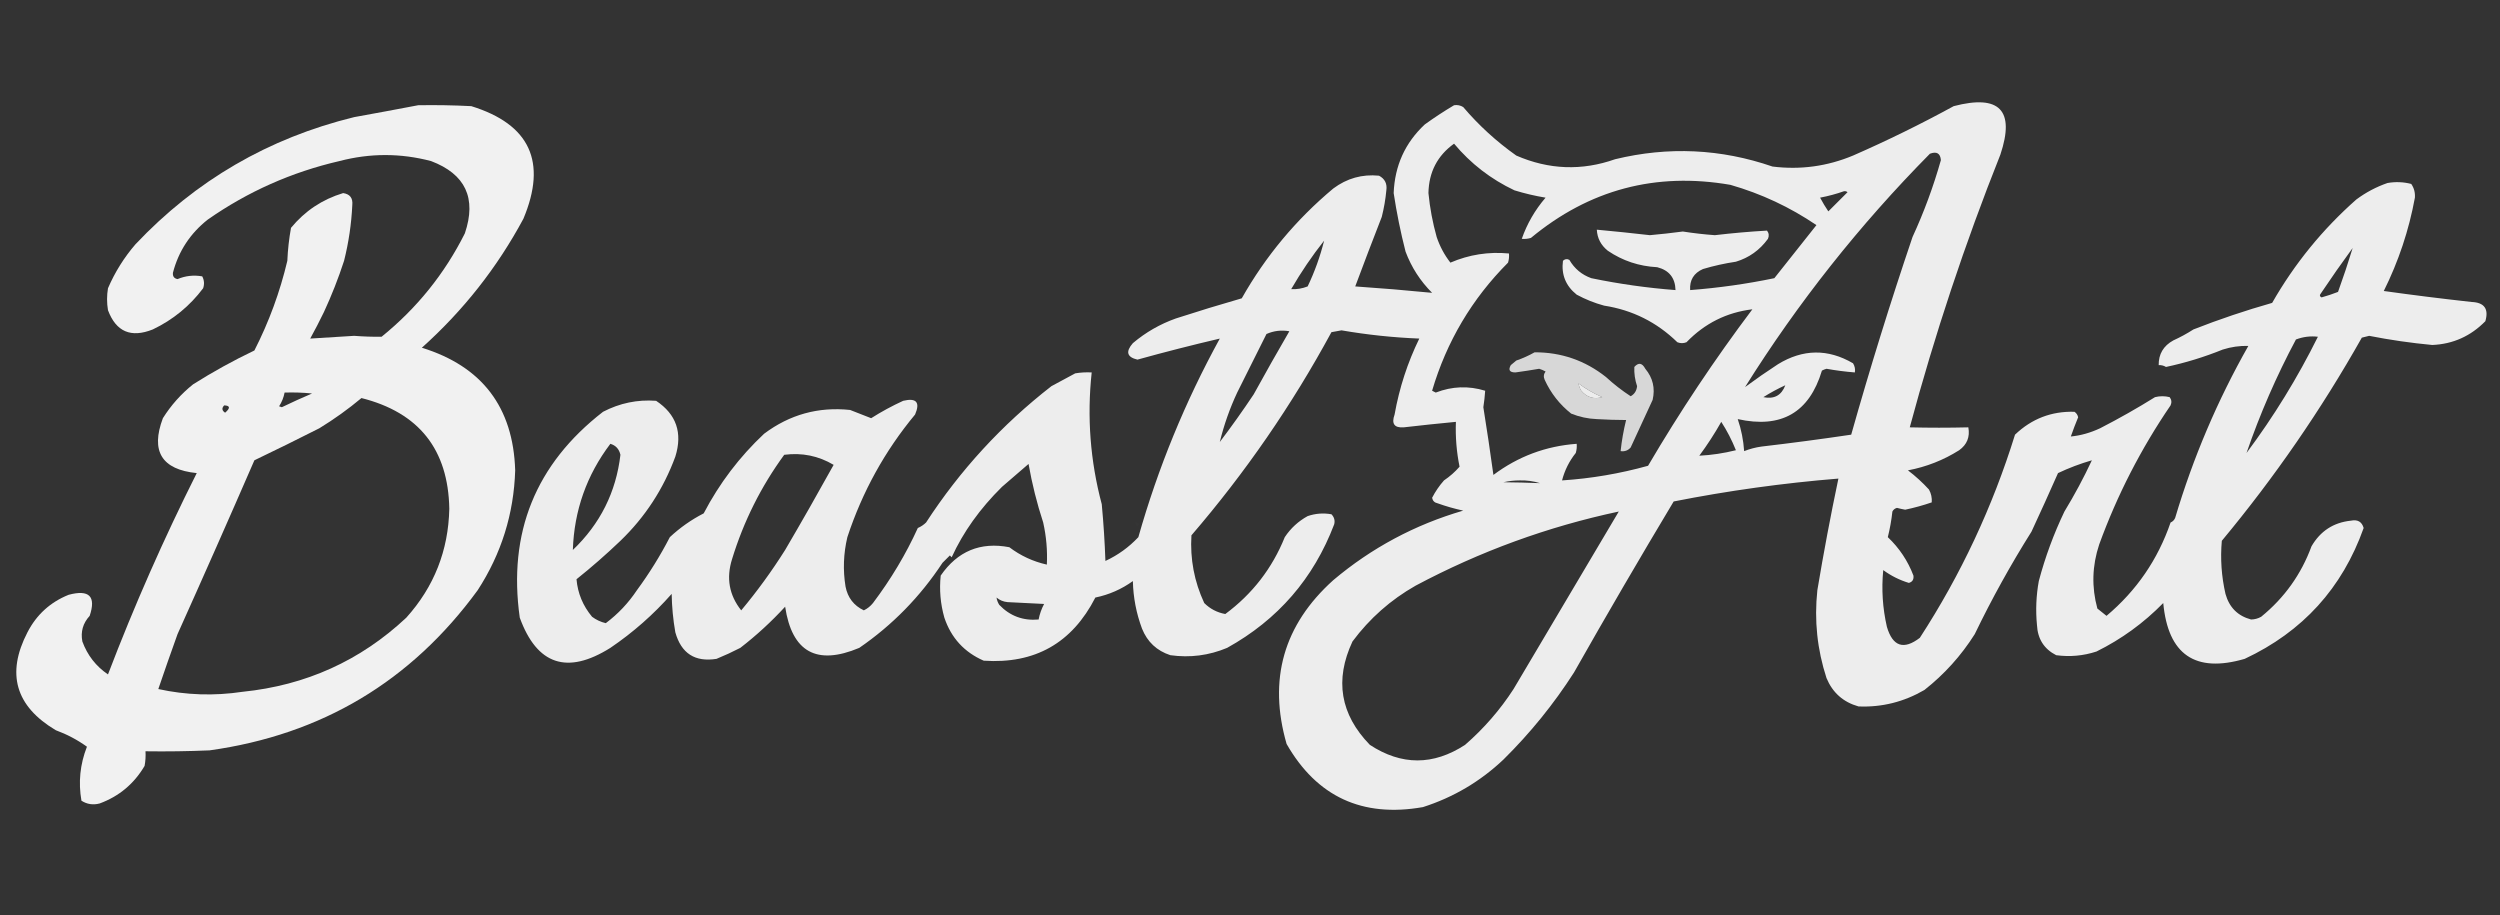 <?xml version="1.0" encoding="UTF-8"?>
<!DOCTYPE svg PUBLIC "-//W3C//DTD SVG 1.1//EN" "http://www.w3.org/Graphics/SVG/1.1/DTD/svg11.dtd">
<svg xmlns="http://www.w3.org/2000/svg" version="1.1" width="1366px" height="500px" style="shape-rendering:geometricPrecision; text-rendering:geometricPrecision; image-rendering:optimizeQuality; fill-rule:evenodd; clip-rule:evenodd" xmlns:xlink="http://www.w3.org/1999/xlink">
<rect width="100%" height="100%" fill="#333333" stroke="none"/>
<g><path style="opacity:0.926" fill="white" d="M 228.5,57.5 C 238.172,57.334 247.839,57.5 257.5,58C 289.532,67.903 299.032,88.403 286,119.5C 271.693,146.158 253.193,169.658 230.5,190C 263.43,200.189 280.43,222.523 281.5,257C 280.769,280.761 273.936,302.594 261,322.5C 224.656,372.268 175.823,401.434 114.5,410C 102.838,410.5 91.171,410.667 79.5,410.5C 79.664,413.187 79.497,415.854 79,418.5C 73.249,428.253 65.083,435.086 54.5,439C 50.882,439.966 47.549,439.466 44.5,437.5C 42.74,427.421 43.74,417.587 47.5,408C 42.295,404.255 36.629,401.255 30.5,399C 8.465,385.908 3.299,368.075 15,345.5C 19.974,335.858 27.474,329.025 37.5,325C 48.759,321.991 52.592,325.824 49,336.5C 45.319,340.52 43.986,345.187 45,350.5C 47.756,358.026 52.423,364.026 59,368.5C 73.337,330.976 89.504,294.309 107.5,258.5C 88.366,256.572 82.199,246.572 89,228.5C 93.463,221.404 98.963,215.238 105.5,210C 116.296,203.185 127.463,197.018 139,191.5C 146.957,175.913 152.957,159.58 157,142.5C 157.26,136.449 157.927,130.449 159,124.5C 166.565,115.298 176.065,108.965 187.5,105.5C 191.2,106.056 192.867,108.222 192.5,112C 192.015,122.318 190.515,132.484 188,142.5C 184.888,152.057 181.221,161.39 177,170.5C 174.612,175.443 172.112,180.276 169.5,185C 177.419,184.482 185.419,183.982 193.5,183.5C 198.521,183.891 203.521,184.057 208.5,184C 227.78,168.396 242.947,149.563 254,127.5C 260.493,108.285 254.326,95.119 235.5,88C 218.874,83.629 202.208,83.629 185.5,88C 159.361,94.039 135.361,104.705 113.5,120C 103.901,127.586 97.567,137.252 94.5,149C 94.281,150.971 95.115,152.138 97,152.5C 101.355,150.683 105.855,150.183 110.5,151C 111.591,153.064 111.758,155.231 111,157.5C 103.658,167.251 94.491,174.751 83.5,180C 71.571,184.778 63.405,181.278 59,169.5C 58.333,165.5 58.333,161.5 59,157.5C 62.782,148.723 67.781,140.723 74,133.5C 106.934,98.611 146.768,75.445 193.5,64C 205.33,61.864 216.996,59.697 228.5,57.5 Z M 155.5,214.5 C 160.511,214.334 165.511,214.501 170.5,215C 164.91,217.38 159.41,219.88 154,222.5C 153.5,222.333 153,222.167 152.5,222C 153.991,219.692 154.991,217.192 155.5,214.5 Z M 197.5,217.5 C 228.92,225.421 244.92,245.588 245.5,278C 245.003,300.813 237.17,320.646 222,337.5C 196.94,360.988 167.107,374.488 132.5,378C 117.041,380.325 101.708,379.825 86.5,376.5C 89.79,366.817 93.29,356.817 97,346.5C 111.184,314.962 125.184,283.296 139,251.5C 150.848,245.826 162.682,239.993 174.5,234C 182.627,229.025 190.293,223.525 197.5,217.5 Z M 122.5,221.5 C 125.774,221.628 125.941,222.961 123,225.5C 121.232,224.318 121.065,222.985 122.5,221.5 Z"/></g>
<g><path style="opacity:0.909" fill="white" d="M 794.5,57.5 C 796.288,57.215 797.955,57.548 799.5,58.5C 808.014,68.511 817.681,77.344 828.5,85C 846.322,92.75 864.322,93.417 882.5,87C 911.588,79.947 940.255,81.28 968.5,91C 983.697,92.894 998.363,90.894 1012.5,85C 1031.3,76.769 1049.63,67.769 1067.5,58C 1092.61,51.44 1101.11,60.273 1093,84.5C 1073.59,133.239 1057.09,182.906 1043.5,233.5C 1054.12,233.765 1064.79,233.765 1075.5,233.5C 1076.46,238.74 1074.79,242.907 1070.5,246C 1061.92,251.418 1052.59,255.084 1042.5,257C 1046.63,260.131 1050.47,263.631 1054,267.5C 1055.2,269.677 1055.7,272.011 1055.5,274.5C 1050.78,276.127 1045.95,277.461 1041,278.5C 1039.49,278.23 1037.99,277.897 1036.5,277.5C 1035.35,277.818 1034.52,278.484 1034,279.5C 1033.49,284.238 1032.65,288.905 1031.5,293.5C 1037.77,299.439 1042.44,306.439 1045.5,314.5C 1045.78,316.623 1044.95,317.956 1043,318.5C 1037.91,316.957 1033.25,314.624 1029,311.5C 1027.99,321.952 1028.66,332.286 1031,342.5C 1034.18,353.264 1040.18,355.264 1049,348.5C 1071.42,313.985 1088.75,276.985 1101,237.5C 1110.12,228.794 1120.96,224.627 1133.5,225C 1134.57,225.739 1135.24,226.739 1135.5,228C 1134.07,231.461 1132.74,234.961 1131.5,238.5C 1136.85,237.988 1142.19,236.488 1147.5,234C 1157.76,228.734 1167.76,223.067 1177.5,217C 1180.17,216.333 1182.83,216.333 1185.5,217C 1186.55,218.388 1186.72,219.888 1186,221.5C 1169.81,245.216 1156.81,270.55 1147,297.5C 1143.13,309.134 1142.8,320.801 1146,332.5C 1147.67,333.833 1149.33,335.167 1151,336.5C 1167.38,322.729 1179.05,305.729 1186,285.5C 1187.16,285.002 1187.99,284.169 1188.5,283C 1198.3,250.076 1211.63,218.743 1228.5,189C 1223.76,188.878 1219.1,189.545 1214.5,191C 1204.4,195.089 1194.07,198.256 1183.5,200.5C 1182.26,199.754 1180.93,199.421 1179.5,199.5C 1179.44,193.453 1182.11,188.953 1187.5,186C 1191.33,184.254 1194.99,182.254 1198.5,180C 1212.63,174.458 1226.96,169.624 1241.5,165.5C 1253.71,144.127 1269.04,125.294 1287.5,109C 1292.71,105.127 1298.37,102.127 1304.5,100C 1308.89,99.228 1313.22,99.394 1317.5,100.5C 1319.03,102.707 1319.7,105.207 1319.5,108C 1316.23,125.822 1310.56,142.822 1302.5,159C 1318.46,161.239 1334.46,163.239 1350.5,165C 1357.45,165.284 1359.95,168.784 1358,175.5C 1349.98,183.678 1340.32,188.012 1329,188.5C 1317.39,187.409 1305.89,185.743 1294.5,183.5C 1293.17,183.833 1291.83,184.167 1290.5,184.5C 1268.32,223.838 1242.82,260.838 1214,295.5C 1213.14,305.269 1213.81,314.936 1216,324.5C 1218.07,331.899 1222.73,336.566 1230,338.5C 1231.97,338.458 1233.8,337.958 1235.5,337C 1248.23,326.622 1257.39,313.788 1263,298.5C 1267.85,290.164 1275.02,285.497 1284.5,284.5C 1288.19,283.73 1290.53,285.063 1291.5,288.5C 1279.82,321.354 1258.15,345.187 1226.5,360C 1199.46,367.884 1184.63,357.717 1182,329.5C 1171.3,340.425 1159.14,349.258 1145.5,356C 1138.33,358.345 1131,359.011 1123.5,358C 1116.88,354.613 1113.38,349.113 1113,341.5C 1112.22,333.452 1112.56,325.452 1114,317.5C 1117.49,304.36 1122.16,291.694 1128,279.5C 1133.59,270.305 1138.59,260.972 1143,251.5C 1136.62,253.347 1130.46,255.68 1124.5,258.5C 1119.76,269.243 1114.92,279.91 1110,290.5C 1098.62,308.587 1088.29,327.253 1079,346.5C 1071.57,358.263 1062.4,368.429 1051.5,377C 1040.29,383.523 1028.29,386.523 1015.5,386C 1007.16,383.659 1001.33,378.493 998,370.5C 992.911,354.879 991.244,338.879 993,322.5C 996.408,302.048 1000.24,281.715 1004.5,261.5C 974.249,263.953 944.249,268.12 914.5,274C 895.941,304.953 877.774,336.12 860,367.5C 848.964,384.708 836.131,400.541 821.5,415C 808.826,427 794.16,435.667 777.5,441C 744.363,446.842 719.53,435.342 703,406.5C 692.841,371.269 701.341,341.436 728.5,317C 749.398,299.381 773.065,286.714 799.5,279C 794.744,277.978 790.077,276.644 785.5,275C 783.82,274.653 782.82,273.653 782.5,272C 784.261,268.569 786.428,265.403 789,262.5C 792.215,260.329 795.048,257.829 797.5,255C 795.86,246.923 795.193,238.757 795.5,230.5C 785.998,231.4 776.498,232.4 767,233.5C 761.857,233.875 760.191,231.541 762,226.5C 764.586,211.967 769.086,198.134 775.5,185C 761.235,184.428 747.068,182.928 733,180.5C 731.167,180.833 729.333,181.167 727.5,181.5C 705.961,221.25 680.461,258.25 651,292.5C 650.21,305.426 652.543,317.759 658,329.5C 661.198,332.682 665.031,334.682 669.5,335.5C 684.285,324.55 695.118,310.55 702,293.5C 705.23,288.637 709.396,284.804 714.5,282C 718.741,280.543 723.074,280.209 727.5,281C 729.036,282.599 729.536,284.433 729,286.5C 717.732,316.103 698.232,338.603 670.5,354C 660.546,358.165 650.213,359.498 639.5,358C 632.091,355.592 626.924,350.758 624,343.5C 620.868,335.107 619.201,326.44 619,317.5C 612.829,321.948 605.995,324.948 598.5,326.5C 585.765,351.395 565.432,362.895 537.5,361C 526.874,356.372 519.707,348.539 516,337.5C 513.856,329.956 513.189,322.289 514,314.5C 523.213,301.137 535.713,295.971 551.5,299C 557.638,303.652 564.471,306.819 572,308.5C 572.372,300.764 571.706,293.097 570,285.5C 566.57,275.014 563.903,264.348 562,253.5C 557.167,257.667 552.333,261.833 547.5,266C 535.462,277.877 526.295,290.71 520,304.5C 519.667,304.167 519.333,303.833 519,303.5C 517.667,304.833 516.333,306.167 515,307.5C 502.794,326.038 487.627,341.538 469.5,354C 446.229,363.785 432.729,356.285 429,331.5C 421.433,339.737 413.267,347.237 404.5,354C 400.251,356.194 395.918,358.194 391.5,360C 379.74,361.866 372.24,357.033 369,345.5C 367.781,338.579 367.114,331.579 367,324.5C 357.096,335.735 345.93,345.568 333.5,354C 309.904,368.802 293.404,363.302 284,337.5C 277.469,291.082 292.636,253.582 329.5,225C 338.656,220.239 348.322,218.239 358.5,219C 369.559,226.343 373.059,236.51 369,249.5C 362.509,267.157 352.509,282.49 339,295.5C 331.296,302.873 323.296,309.873 315,316.5C 315.672,324.171 318.505,331.004 323.5,337C 325.76,338.689 328.26,339.856 331,340.5C 337.708,335.459 343.375,329.459 348,322.5C 354.752,313.337 360.752,303.67 366,293.5C 371.563,288.302 377.73,283.969 384.5,280.5C 393.067,264.107 404.067,249.607 417.5,237C 431.489,226.5 447.155,222.167 464.5,224C 468.289,225.488 472.122,226.988 476,228.5C 481.578,224.959 487.411,221.793 493.5,219C 500.718,217.293 502.885,219.793 500,226.5C 483.49,246.39 471.156,268.723 463,293.5C 460.866,302.478 460.533,311.478 462,320.5C 463.182,326.549 466.515,330.882 472,333.5C 473.944,332.561 475.611,331.227 477,329.5C 486.829,316.457 494.995,302.79 501.5,288.5C 503.193,287.772 504.693,286.772 506,285.5C 524.583,256.91 547.417,232.077 574.5,211C 578.833,208.667 583.167,206.333 587.5,204C 590.482,203.502 593.482,203.335 596.5,203.5C 593.878,227.86 595.711,251.86 602,275.5C 602.966,285.813 603.632,296.146 604,306.5C 610.838,303.329 616.838,298.995 622,293.5C 632.715,255.698 647.549,219.531 666.5,185C 651.445,188.517 636.445,192.35 621.5,196.5C 615.751,195.154 614.918,192.154 619,187.5C 626,181.582 633.834,177.082 642.5,174C 654.451,170.127 666.451,166.461 678.5,163C 691.518,139.98 708.185,119.98 728.5,103C 735.977,97.418 744.311,95.084 753.5,96C 756.685,97.704 758.019,100.37 757.5,104C 757.045,108.9 756.211,113.733 755,118.5C 750.071,131.119 745.238,143.785 740.5,156.5C 754.593,157.464 768.593,158.63 782.5,160C 776.028,153.534 771.195,146.034 768,137.5C 765.296,126.945 763.13,116.278 761.5,105.5C 762.086,90.527 767.753,78.027 778.5,68C 783.727,64.228 789.061,60.728 794.5,57.5 Z M 794.5,78.5 C 803.586,89.388 814.586,97.888 827.5,104C 833.074,105.715 838.74,107.048 844.5,108C 838.712,114.753 834.379,122.253 831.5,130.5C 833.199,130.66 834.866,130.494 836.5,130C 868.369,103.6 904.702,93.933 945.5,101C 962.367,105.841 978.034,113.174 992.5,123C 984.833,132.667 977.167,142.333 969.5,152C 954.306,155.149 938.973,157.316 923.5,158.5C 923.144,153.048 925.477,149.215 930.5,147C 936.4,145.239 942.4,143.905 948.5,143C 955.681,140.833 961.515,136.666 966,130.5C 966.72,128.888 966.554,127.388 965.5,126C 956.008,126.545 946.508,127.378 937,128.5C 931.137,128.075 925.303,127.409 919.5,126.5C 913.515,127.297 907.515,127.964 901.5,128.5C 891.836,127.389 882.17,126.389 872.5,125.5C 872.748,130.16 874.748,133.993 878.5,137C 886.583,142.493 895.583,145.493 905.5,146C 911.994,147.659 915.327,151.825 915.5,158.5C 900.02,157.317 884.687,155.151 869.5,152C 864.305,150.142 860.305,146.808 857.5,142C 856.216,141.316 855.049,141.483 854,142.5C 853.022,150.048 855.522,156.214 861.5,161C 866.272,163.59 871.272,165.59 876.5,167C 891.972,169.403 905.306,176.07 916.5,187C 918.167,187.667 919.833,187.667 921.5,187C 931.453,176.69 943.453,170.69 957.5,169C 936.887,196.382 917.887,224.882 900.5,254.5C 885.011,258.803 869.344,261.47 853.5,262.5C 854.946,256.942 857.446,251.942 861,247.5C 861.494,245.866 861.66,244.199 861.5,242.5C 844.685,243.717 829.518,249.383 816,259.5C 814.304,247.128 812.471,234.794 810.5,222.5C 810.966,219.508 811.299,216.508 811.5,213.5C 802.421,210.71 793.421,211.043 784.5,214.5C 783.833,214.167 783.167,213.833 782.5,213.5C 790.437,186.619 804.27,163.286 824,143.5C 824.494,141.866 824.66,140.199 824.5,138.5C 813.37,137.445 802.703,139.112 792.5,143.5C 789.238,139.314 786.738,134.647 785,129.5C 782.793,121.632 781.293,113.632 780.5,105.5C 780.727,94.042 785.394,85.042 794.5,78.5 Z M 953.5,211.5 C 982.36,165.441 1016.03,122.941 1054.5,84C 1058.2,82.607 1060.2,83.774 1060.5,87.5C 1056.41,101.957 1051.24,115.957 1045,129.5C 1032.9,165.245 1021.73,201.245 1011.5,237.5C 995.231,239.919 978.897,242.086 962.5,244C 959.204,244.457 956.037,245.291 953,246.5C 952.596,240.479 951.429,234.646 949.5,229C 973.29,234.285 988.623,225.452 995.5,202.5C 996.293,202.069 997.127,201.735 998,201.5C 1003.13,202.422 1008.3,203.089 1013.5,203.5C 1013.79,201.712 1013.45,200.045 1012.5,198.5C 998.802,190.498 985.135,190.665 971.5,199C 965.326,203.022 959.326,207.189 953.5,211.5 Z M 1007.5,104.5 C 1008.24,104.369 1008.91,104.536 1009.5,105C 1006,108.5 1002.5,112 999,115.5C 997.374,113.083 995.874,110.583 994.5,108C 999.042,107.133 1003.37,105.967 1007.5,104.5 Z M 723.5,131.5 C 721.33,140.165 718.33,148.499 714.5,156.5C 711.553,157.658 708.553,158.158 705.5,158C 710.904,148.668 716.904,139.835 723.5,131.5 Z M 1285.5,135.5 C 1283.05,143.522 1280.38,151.522 1277.5,159.5C 1274.55,160.653 1271.55,161.653 1268.5,162.5C 1267.48,161.998 1267.31,161.332 1268,160.5C 1273.7,151.987 1279.53,143.654 1285.5,135.5 Z M 666.5,241.5 C 668.775,232.173 671.942,223.173 676,214.5C 681.299,203.853 686.632,193.186 692,182.5C 695.992,180.73 700.159,180.23 704.5,181C 697.903,192.352 691.403,203.852 685,215.5C 679.057,224.409 672.89,233.076 666.5,241.5 Z M 1227.5,247.5 C 1234.85,226.134 1243.85,205.467 1254.5,185.5C 1258.4,184.016 1262.4,183.516 1266.5,184C 1255.38,206.419 1242.38,227.585 1227.5,247.5 Z M 862.5,209.5 C 866.479,212.493 870.812,214.993 875.5,217C 870.883,218.297 867.05,217.13 864,213.5C 863.209,212.255 862.709,210.922 862.5,209.5 Z M 975.5,210.5 C 973.39,216.056 969.39,218.223 963.5,217C 967.394,214.554 971.394,212.388 975.5,210.5 Z M 940.5,230.5 C 943.623,235.322 946.29,240.489 948.5,246C 941.882,247.659 935.215,248.659 928.5,249C 932.871,243.097 936.871,236.93 940.5,230.5 Z M 333.5,242.5 C 336.452,243.359 338.285,245.359 339,248.5C 336.612,268.911 327.945,286.244 313,300.5C 313.718,278.937 320.551,259.604 333.5,242.5 Z M 428.5,248.5 C 438.205,247.238 447.205,249.071 455.5,254C 446.853,269.611 438.02,285.111 429,300.5C 421.734,312.031 413.734,323.031 405,333.5C 398.407,325.188 396.74,315.855 400,305.5C 406.329,284.841 415.829,265.841 428.5,248.5 Z M 821.5,263.5 C 824.314,262.835 827.314,262.502 830.5,262.5C 834.285,262.411 837.952,262.911 841.5,264C 834.869,263.726 828.203,263.559 821.5,263.5 Z M 884.5,279.5 C 865.329,311.843 846.163,344.176 827,376.5C 819.66,387.849 810.827,398.015 800.5,407C 783.117,418.318 765.783,418.318 748.5,407C 732.325,390.352 729.159,371.518 739,350.5C 748.365,337.904 759.865,327.737 773.5,320C 808.683,301.266 845.683,287.766 884.5,279.5 Z M 544.5,326.5 C 546.189,327.931 548.189,328.764 550.5,329C 557.167,329.333 563.833,329.667 570.5,330C 569.071,332.69 568.071,335.523 567.5,338.5C 559.019,339.259 551.852,336.592 546,330.5C 545.209,329.255 544.709,327.922 544.5,326.5 Z"/></g>
<g><path style="opacity:0.801" fill="white" d="M 838.5,192.5 C 853.072,192.452 866.072,196.952 877.5,206C 881.725,209.896 886.225,213.396 891,216.5C 893.069,215.368 894.235,213.535 894.5,211C 893.341,207.549 892.841,204.049 893,200.5C 895.276,197.936 897.276,198.27 899,201.5C 903.135,206.474 904.468,212.14 903,218.5C 898.964,227.186 894.964,235.853 891,244.5C 889.556,246.155 887.722,246.822 885.5,246.5C 886.114,240.763 887.114,235.096 888.5,229.5C 883.289,229.49 877.956,229.323 872.5,229C 867.654,228.811 862.988,227.811 858.5,226C 852.202,221.029 847.369,214.863 844,207.5C 843.28,205.888 843.446,204.388 844.5,203C 843.391,202.362 842.225,201.862 841,201.5C 836.685,202.239 832.351,202.906 828,203.5C 824.83,203.484 823.997,202.151 825.5,199.5C 826.5,198.667 827.5,197.833 828.5,197C 832.061,195.768 835.394,194.268 838.5,192.5 Z M 862.5,209.5 C 862.709,210.922 863.209,212.255 864,213.5C 867.05,217.13 870.883,218.297 875.5,217C 870.812,214.993 866.479,212.493 862.5,209.5 Z"/></g>
<g><path style="opacity:0.012" fill="white" d="M 620.5,285.5 C 622.337,285.639 622.67,286.306 621.5,287.5C 620.702,287.043 620.369,286.376 620.5,285.5 Z"/></g>
</svg>
